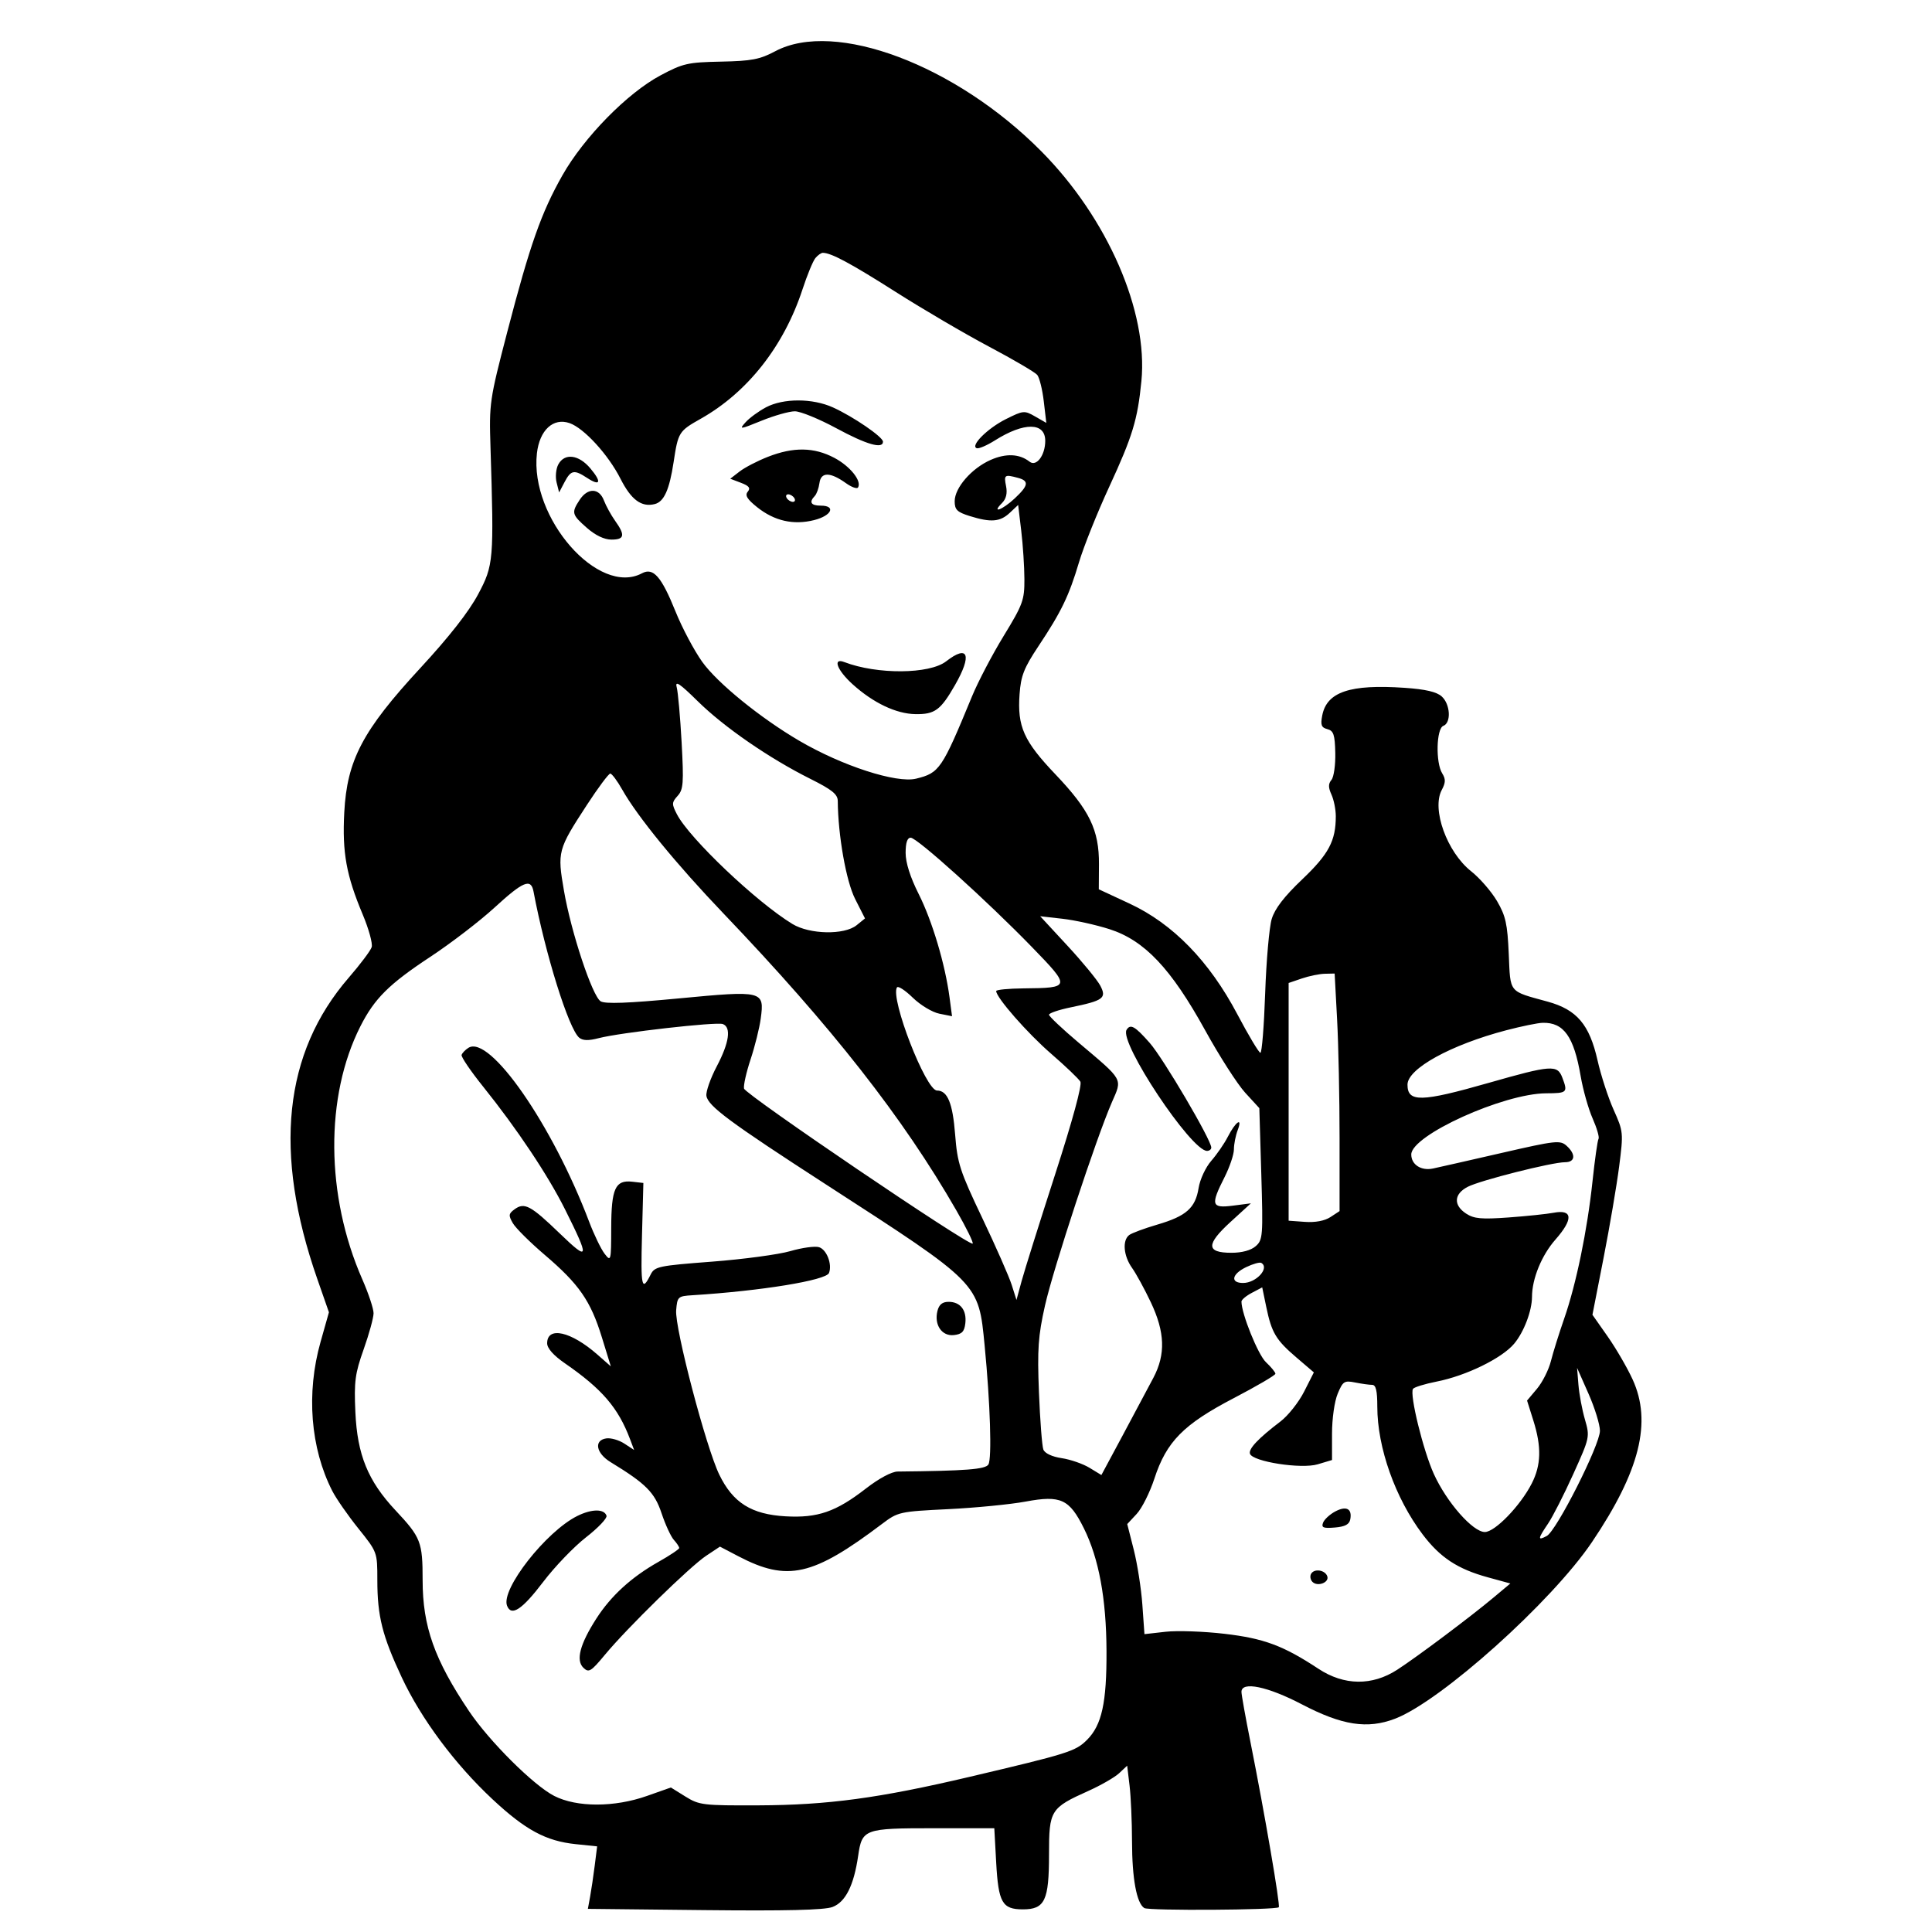 <svg xmlns="http://www.w3.org/2000/svg" width="512" height="512" viewBox="0 0 512 512" version="1.1">
	<path d="M 205.467 13.569 C 201.363 15.751, 199.195 16.167, 191.068 16.331 C 182.249 16.509, 180.991 16.796, 175 19.997 C 166.244 24.673, 154.760 36.379, 149.057 46.442 C 143.437 56.357, 140.443 64.859, 134.423 88 C 129.739 106.005, 129.621 106.821, 129.985 118.500 C 130.924 148.578, 130.825 149.757, 126.705 157.500 C 124.255 162.106, 119.030 168.775, 111.427 177 C 96.103 193.578, 91.960 201.440, 91.234 215.321 C 90.677 225.966, 91.765 231.969, 96.143 242.401 C 97.736 246.196, 98.797 250.064, 98.501 250.996 C 98.205 251.929, 95.472 255.569, 92.427 259.085 C 75.153 279.031, 72.390 305.442, 84.075 338.905 L 87.170 347.768 84.948 355.634 C 81.119 369.194, 82.265 383.759, 88.055 395.108 C 89.084 397.125, 92.193 401.600, 94.963 405.052 C 99.992 411.318, 100 411.339, 100 418.721 C 100 428.287, 101.302 433.485, 106.458 444.500 C 111.616 455.518, 120.532 467.498, 130.512 476.818 C 139.236 484.965, 144.688 487.906, 152.580 488.720 L 158.248 489.305 157.606 494.403 C 157.252 497.206, 156.700 500.932, 156.378 502.683 L 155.793 505.867 186.646 506.199 C 208.202 506.432, 218.433 506.185, 220.595 505.382 C 224.057 504.095, 226.273 499.694, 227.418 491.832 C 228.456 484.705, 229.016 484.500, 247.401 484.500 L 263.500 484.500 264 493.602 C 264.583 504.213, 265.601 506, 271.066 506 C 276.896 506, 278 503.683, 278 491.452 C 278 479.713, 278.357 479.138, 288.497 474.580 C 291.795 473.098, 295.443 470.993, 296.603 469.903 L 298.712 467.922 299.347 473.211 C 299.697 476.120, 299.989 482.775, 299.997 488 C 300.012 497.852, 301.219 504.399, 303.254 505.657 C 304.449 506.395, 338.142 506.191, 338.893 505.440 C 339.340 504.993, 335.113 480.361, 331.372 461.612 C 330.067 455.074, 329 449.112, 329 448.362 C 329 445.490, 335.922 446.919, 345.003 451.665 C 355.682 457.246, 362.363 458.279, 369.687 455.482 C 381.849 450.837, 411.215 424.500, 421.899 408.656 C 434.583 389.845, 437.828 376.857, 432.664 365.576 C 431.242 362.471, 428.264 357.343, 426.046 354.181 L 422.013 348.432 424.971 333.315 C 426.597 325, 428.454 314.099, 429.096 309.089 C 430.238 300.183, 430.206 299.850, 427.633 294.117 C 426.186 290.893, 424.266 284.993, 423.366 281.008 C 421.219 271.500, 417.879 267.569, 410.144 265.443 C 399.677 262.568, 400.297 263.329, 399.835 252.778 C 399.488 244.837, 399.012 242.696, 396.726 238.795 C 395.241 236.262, 392.156 232.707, 389.869 230.897 C 383.464 225.824, 379.350 214.452, 382.076 209.358 C 383.122 207.403, 383.149 206.468, 382.202 204.952 C 380.422 202.101, 380.635 193.077, 382.500 192.362 C 384.630 191.544, 384.361 186.636, 382.072 184.565 C 380.722 183.344, 377.765 182.658, 372.207 182.277 C 357.771 181.287, 351.612 183.358, 350.406 189.608 C 349.918 192.140, 350.170 192.811, 351.769 193.229 C 353.412 193.659, 353.753 194.683, 353.864 199.520 C 353.937 202.698, 353.482 205.919, 352.852 206.679 C 351.991 207.716, 351.991 208.685, 352.853 210.577 C 353.484 211.961, 354 214.538, 354 216.304 C 354 222.841, 352.139 226.341, 345.105 233.035 C 340.305 237.602, 337.842 240.805, 337.015 243.551 C 336.362 245.723, 335.581 254.588, 335.282 263.250 C 334.982 271.913, 334.414 279, 334.019 279 C 333.625 279, 330.872 274.399, 327.901 268.775 C 320.468 254.702, 310.823 244.802, 299.347 239.463 L 291.193 235.671 291.235 229.042 C 291.291 219.967, 288.746 214.706, 279.703 205.213 C 271.298 196.390, 269.576 192.540, 270.196 183.961 C 270.549 179.085, 271.366 177.009, 275.195 171.249 C 281.274 162.108, 283.281 157.955, 285.949 149 C 287.178 144.875, 290.782 135.875, 293.959 129 C 300.137 115.627, 301.478 111.223, 302.483 101 C 304.293 82.582, 293.524 57.837, 275.991 40.129 C 253.311 17.224, 221.280 5.161, 205.467 13.569 M 216.086 68.396 C 215.449 69.164, 213.912 72.891, 212.672 76.678 C 207.740 91.735, 198.123 103.963, 185.698 110.975 C 179.889 114.254, 179.719 114.525, 178.508 122.500 C 177.398 129.802, 175.972 132.969, 173.515 133.585 C 169.988 134.471, 167.266 132.459, 164.436 126.874 C 161.198 120.485, 154.774 113.466, 150.942 112.130 C 146.615 110.621, 142.982 113.983, 142.288 120.137 C 140.357 137.272, 158.610 158.096, 170.149 151.920 C 173.130 150.325, 175.288 152.791, 179.028 162.071 C 180.781 166.417, 183.968 172.422, 186.111 175.415 C 190.120 181.014, 201.493 190.263, 211.791 196.298 C 223.146 202.953, 237.575 207.635, 242.781 206.353 C 248.977 204.828, 249.612 203.891, 257.611 184.500 C 259.199 180.650, 262.974 173.450, 265.999 168.500 C 271.071 160.201, 271.498 159.033, 271.478 153.500 C 271.466 150.200, 271.089 144.422, 270.639 140.660 L 269.821 133.819 267.596 135.910 C 265.038 138.313, 262.595 138.508, 256.984 136.757 C 253.639 135.713, 253 135.083, 253 132.833 C 253 129.265, 257.474 124.120, 262.517 121.889 C 266.597 120.085, 270.174 120.246, 272.858 122.357 C 274.659 123.772, 277 120.647, 277 116.828 C 277 111.885, 271.396 111.833, 263.677 116.705 C 261.574 118.032, 259.404 118.968, 258.855 118.785 C 257.030 118.177, 261.711 113.499, 266.574 111.070 C 271.193 108.763, 271.478 108.738, 274.326 110.373 L 277.284 112.070 276.611 106.351 C 276.242 103.205, 275.460 100.054, 274.874 99.348 C 274.288 98.642, 268.564 95.286, 262.154 91.889 C 255.744 88.493, 244.614 81.971, 237.419 77.396 C 225.474 69.801, 220.257 67, 218.057 67 C 217.610 67, 216.723 67.628, 216.086 68.396 M 202.999 107.940 C 201.073 108.959, 198.646 110.734, 197.604 111.885 C 195.800 113.879, 196 113.860, 201.835 111.489 C 205.204 110.120, 209.170 109, 210.648 109 C 212.126 109, 217.081 111.025, 221.658 113.500 C 229.649 117.821, 234 119.071, 234 117.048 C 234 115.802, 226.141 110.420, 220.746 107.971 C 215.344 105.519, 207.602 105.505, 202.999 107.940 M 203.500 121.063 C 200.750 122.140, 197.380 123.887, 196.012 124.945 L 193.523 126.868 196.370 127.951 C 198.517 128.767, 198.957 129.346, 198.160 130.307 C 197.369 131.261, 197.998 132.296, 200.661 134.421 C 205.225 138.062, 210.289 139.207, 215.750 137.833 C 220.411 136.659, 221.625 134, 217.500 134 C 214.907 134, 214.339 133.086, 215.915 131.450 C 216.419 130.928, 216.981 129.375, 217.165 128 C 217.562 125.037, 220.016 125.055, 224.197 128.050 C 225.680 129.112, 227.115 129.623, 227.386 129.185 C 228.442 127.476, 225.292 123.543, 221.093 121.326 C 215.721 118.491, 210.275 118.409, 203.500 121.063 M 147.950 123.093 C 147.334 124.244, 147.132 126.382, 147.501 127.843 L 148.172 130.500 149.618 127.750 C 151.295 124.561, 152.154 124.400, 155.566 126.635 C 159.115 128.960, 159.530 127.783, 156.452 124.126 C 153.362 120.453, 149.607 119.997, 147.950 123.093 M 266.617 128.836 C 267 130.749, 266.643 132.214, 265.521 133.336 C 262.617 136.241, 265.653 135.127, 268.894 132.099 C 272.585 128.651, 272.775 127.441, 269.750 126.630 C 266.217 125.683, 266.015 125.826, 266.617 128.836 M 153.615 132.465 C 151.386 135.867, 151.515 136.367, 155.535 139.896 C 157.789 141.875, 160.144 143, 162.035 143 C 165.507 143, 165.737 141.844, 163.025 138.035 C 161.939 136.509, 160.600 134.077, 160.050 132.631 C 158.778 129.286, 155.749 129.208, 153.615 132.465 M 208.500 132 C 208.840 132.550, 209.568 133, 210.118 133 C 210.668 133, 210.840 132.550, 210.500 132 C 210.160 131.450, 209.432 131, 208.882 131 C 208.332 131, 208.160 131.450, 208.500 132 M 250.739 175.259 C 246.329 178.690, 232.439 178.792, 223.748 175.457 C 220.562 174.234, 221.830 177.613, 225.955 181.340 C 231.435 186.291, 237.499 189.173, 242.599 189.250 C 247.743 189.328, 249.264 188.211, 253.085 181.549 C 257.668 173.560, 256.601 170.699, 250.739 175.259 M 179.330 182.104 C 179.682 183.422, 180.270 190.014, 180.638 196.753 C 181.225 207.543, 181.099 209.233, 179.580 210.912 C 178.003 212.654, 177.987 213.074, 179.390 215.788 C 182.696 222.180, 200.499 239.092, 210 244.866 C 214.577 247.647, 223.759 247.826, 227.006 245.197 L 229.233 243.393 226.610 238.218 C 224.238 233.537, 222.088 221.385, 222.017 212.263 C 222.004 210.491, 220.490 209.271, 214.750 206.404 C 203.891 200.980, 191.900 192.714, 184.915 185.837 C 180.133 181.129, 178.839 180.264, 179.330 182.104 M 155.506 213.359 C 147.813 225.162, 147.669 225.700, 149.455 236.050 C 151.360 247.084, 156.964 263.976, 159.178 265.354 C 160.367 266.094, 166.417 265.870, 179.937 264.584 C 202.236 262.464, 202.603 262.555, 201.598 269.961 C 201.260 272.458, 200.052 277.305, 198.915 280.734 C 197.778 284.163, 196.994 287.649, 197.174 288.479 C 197.516 290.065, 256.962 330.372, 257.768 329.565 C 258.024 329.310, 256.086 325.365, 253.461 320.800 C 239.279 296.132, 220.474 272.155, 191.688 242.037 C 179.202 228.973, 168.940 216.418, 164.896 209.258 C 163.578 206.924, 162.152 205.012, 161.728 205.008 C 161.303 205.003, 158.503 208.762, 155.506 213.359 M 240 226.025 C 240 228.625, 241.224 232.481, 243.458 236.916 C 247.036 244.021, 250.468 255.509, 251.630 264.270 L 252.299 269.310 248.920 268.634 C 247.062 268.262, 243.897 266.352, 241.886 264.389 C 239.875 262.425, 237.992 261.204, 237.700 261.676 C 235.885 264.612, 245.357 289, 248.313 289 C 251.101 289, 252.472 292.327, 253.121 300.664 C 253.713 308.284, 254.377 310.327, 260.306 322.780 C 263.899 330.326, 267.410 338.300, 268.108 340.500 L 269.377 344.500 270.737 339.500 C 271.484 336.750, 275.476 324.045, 279.607 311.266 C 284.250 296.903, 286.809 287.504, 286.309 286.647 C 285.864 285.885, 282.350 282.532, 278.500 279.197 C 272.264 273.794, 264 264.359, 264 262.641 C 264 262.288, 267.262 261.968, 271.250 261.930 C 283.780 261.808, 283.815 261.638, 273.500 251.009 C 261.602 238.749, 243.037 222, 241.346 222 C 240.441 222, 240 223.319, 240 226.025 M 131.057 240.516 C 127.152 244.100, 119.487 249.979, 114.025 253.581 C 103.088 260.793, 99.243 264.614, 95.511 271.978 C 86.096 290.558, 86.289 316.874, 96.002 339.004 C 97.651 342.761, 99 346.814, 99 348.010 C 99 349.207, 97.821 353.507, 96.380 357.567 C 94.088 364.020, 93.812 366.114, 94.177 374.224 C 94.688 385.556, 97.508 392.461, 104.808 400.253 C 111.548 407.446, 112 408.610, 112 418.778 C 112 431.006, 115.141 439.859, 124.318 453.500 C 129.692 461.487, 141.440 473.173, 146.883 475.945 C 152.867 478.992, 162.817 478.990, 171.455 475.941 L 177.787 473.705 181.644 476.103 C 185.294 478.372, 186.326 478.497, 201 478.437 C 219.406 478.363, 232.969 476.530, 257 470.872 C 283.189 464.705, 285.028 464.126, 288.067 461.087 C 292 457.154, 293.293 451.252, 293.235 437.500 C 293.177 423.651, 291.213 413.023, 287.230 405 C 283.387 397.258, 281.094 396.206, 271.820 397.930 C 267.794 398.678, 258.554 399.583, 251.286 399.941 C 238.380 400.575, 237.972 400.666, 233.786 403.827 C 215.392 417.716, 208.686 419.228, 195.674 412.425 L 190.792 409.872 187.146 412.293 C 182.839 415.153, 166.251 431.369, 160.337 438.500 C 156.590 443.018, 156.037 443.353, 154.602 441.971 C 152.560 440.005, 153.688 435.719, 158.028 428.956 C 161.904 422.916, 167.328 417.961, 174.482 413.923 C 177.517 412.210, 180 410.550, 180 410.233 C 180 409.917, 179.358 408.947, 178.573 408.079 C 177.787 407.210, 176.325 404.039, 175.323 401.032 C 173.478 395.498, 171.182 393.195, 161.813 387.479 C 157.938 385.116, 157.323 381.667, 160.691 381.188 C 161.896 381.017, 164.045 381.638, 165.466 382.570 L 168.051 384.263 166.964 381.382 C 163.825 373.061, 159.551 368.088, 149.677 361.271 C 146.676 359.199, 145 357.306, 145 355.989 C 145 351.403, 151.306 352.818, 158.321 358.977 L 161.875 362.098 159.483 354.344 C 156.513 344.719, 153.455 340.311, 144.378 332.572 C 140.461 329.232, 136.649 325.442, 135.905 324.149 C 134.719 322.086, 134.777 321.637, 136.374 320.468 C 138.981 318.562, 140.654 319.459, 148.354 326.888 C 156.153 334.411, 156.316 333.663, 149.741 320.500 C 145.232 311.472, 136.982 299.104, 128.061 288 C 124.747 283.875, 122.167 280.082, 122.328 279.571 C 122.488 279.061, 123.302 278.212, 124.137 277.685 C 129.770 274.132, 146.380 298.054, 156.120 323.748 C 157.422 327.184, 159.268 331.009, 160.222 332.248 C 161.905 334.435, 161.956 334.237, 161.978 325.441 C 162.003 314.967, 163.054 312.653, 167.549 313.164 L 170.500 313.500 170.132 327.500 C 169.774 341.119, 170.079 342.484, 172.427 337.768 C 173.484 335.645, 174.526 335.426, 188.679 334.350 C 196.997 333.717, 206.351 332.458, 209.466 331.553 C 212.581 330.647, 216 330.182, 217.063 330.520 C 219.090 331.163, 220.583 335.038, 219.696 337.350 C 218.947 339.301, 201.685 342.115, 183.500 343.250 C 179.654 343.490, 179.488 343.644, 179.190 347.241 C 178.802 351.933, 187.099 383.554, 190.621 390.801 C 194.243 398.255, 199.137 401.329, 208.192 401.841 C 216.697 402.322, 221.526 400.650, 229.486 394.469 C 232.899 391.818, 236.311 389.989, 237.870 389.974 C 256.015 389.791, 261.141 389.394, 261.935 388.106 C 262.890 386.560, 262.423 371.814, 260.936 356.560 C 259.309 339.866, 259.756 340.321, 219 313.963 C 193.434 297.429, 187.598 293.105, 187.205 290.401 C 187.043 289.286, 188.280 285.769, 189.955 282.586 C 193.253 276.315, 193.835 272.258, 191.562 271.385 C 189.887 270.743, 164.306 273.647, 158.674 275.118 C 155.969 275.825, 154.452 275.790, 153.497 274.998 C 150.718 272.691, 144.519 252.858, 141.386 236.250 C 140.715 232.691, 138.658 233.540, 131.057 240.516 M 282.916 250.657 C 286.905 254.971, 290.809 259.720, 291.591 261.212 C 293.324 264.519, 292.431 265.173, 283.750 266.959 C 280.587 267.610, 278 268.490, 278 268.915 C 278 269.340, 281.488 272.633, 285.750 276.232 C 297.889 286.484, 297.455 285.711, 294.667 292.094 C 290.507 301.618, 279.135 336.181, 276.930 346 C 275.118 354.070, 274.878 357.532, 275.333 369 C 275.628 376.425, 276.154 383.241, 276.502 384.147 C 276.886 385.146, 278.791 386.042, 281.350 386.425 C 283.668 386.773, 286.986 387.922, 288.723 388.978 L 291.881 390.898 297.624 380.199 C 300.783 374.315, 304.410 367.511, 305.684 365.081 C 308.930 358.887, 308.727 353.040, 304.991 345.143 C 303.337 341.646, 301.087 337.527, 299.992 335.988 C 297.738 332.823, 297.387 328.709, 299.250 327.298 C 299.938 326.777, 303.300 325.530, 306.722 324.526 C 314.375 322.281, 316.795 320.132, 317.643 314.832 C 318.008 312.549, 319.502 309.347, 321.011 307.615 C 322.502 305.902, 324.457 303.066, 325.354 301.313 C 327.460 297.200, 329.371 295.895, 327.997 299.508 C 327.449 300.950, 327 303.241, 327 304.598 C 327 305.956, 325.875 309.287, 324.500 312 C 320.769 319.363, 321.034 320.247, 326.750 319.509 L 331.500 318.896 326.098 323.831 C 319.561 329.803, 319.630 332, 326.358 332 C 329.141 332, 331.518 331.352, 332.775 330.250 C 334.667 328.592, 334.745 327.588, 334.254 311.084 L 333.736 293.668 329.992 289.584 C 327.934 287.338, 323.156 279.890, 319.375 273.034 C 310.333 256.638, 303.291 249.200, 294 246.231 C 290.425 245.089, 284.836 243.853, 281.581 243.484 L 275.661 242.814 282.916 250.657 M 345 259.306 L 341.500 260.500 341.500 292 L 341.500 323.500 345.832 323.811 C 348.566 324.008, 351.055 323.538, 352.582 322.538 L 355 320.954 355 301.634 C 355 291.008, 354.706 276.843, 354.346 270.157 L 353.693 258 351.096 258.056 C 349.668 258.087, 346.925 258.650, 345 259.306 M 399.194 273.024 C 384.504 276.872, 373 283.206, 373 287.444 C 373 292.166, 376.603 292.089, 394.463 286.988 C 411.111 282.233, 412.714 282.116, 414.025 285.565 C 415.533 289.532, 415.348 289.713, 409.750 289.737 C 398.434 289.786, 374 300.867, 374 305.950 C 374 308.639, 376.616 310.331, 379.752 309.670 C 381.264 309.351, 389.441 307.496, 397.924 305.548 C 412.331 302.238, 413.468 302.114, 415.174 303.657 C 417.671 305.918, 417.468 308, 414.750 308.001 C 411.270 308.003, 392.283 312.803, 388.963 314.519 C 385.297 316.415, 385.118 319.376, 388.533 321.614 C 390.621 322.982, 392.599 323.162, 399.783 322.640 C 404.577 322.291, 409.957 321.729, 411.738 321.391 C 416.796 320.431, 416.975 323.086, 412.217 328.491 C 408.545 332.662, 406.009 338.857, 405.994 343.693 C 405.983 347.416, 403.835 353.042, 401.255 356.109 C 398.004 359.972, 388.532 364.597, 380.726 366.133 C 377.550 366.758, 374.728 367.632, 374.454 368.074 C 373.525 369.578, 377.154 384.384, 379.979 390.614 C 383.373 398.099, 390.316 406, 393.500 406 C 396.183 406, 402.929 399.020, 405.929 393.139 C 408.432 388.233, 408.551 383.423, 406.343 376.419 L 404.686 371.162 407.317 368.036 C 408.764 366.316, 410.424 363.017, 411.007 360.705 C 411.590 358.392, 413.166 353.350, 414.508 349.500 C 417.701 340.346, 420.649 326.064, 422.034 313.035 C 422.647 307.279, 423.363 302.222, 423.626 301.797 C 423.889 301.371, 423.186 298.948, 422.064 296.411 C 420.942 293.874, 419.511 288.807, 418.885 285.149 C 417.092 274.682, 414.406 270.922, 408.816 271.055 C 407.542 271.085, 403.212 271.971, 399.194 273.024 M 298.552 272.916 C 296.515 276.212, 315.654 305, 319.882 305 C 320.497 305, 321 304.600, 321 304.110 C 321 302.095, 308.266 280.448, 304.691 276.387 C 300.780 271.943, 299.574 271.261, 298.552 272.916 M 330.250 335.802 C 326.425 337.639, 325.963 340, 329.429 340 C 332.924 340, 336.534 336.016, 334.250 334.679 C 333.837 334.438, 332.038 334.943, 330.250 335.802 M 331.750 342.617 C 330.238 343.413, 329 344.452, 329 344.927 C 329 348.138, 333.393 359.020, 335.481 360.982 C 336.866 362.284, 338 363.667, 338 364.055 C 338 364.444, 333.033 367.353, 326.963 370.519 C 313.633 377.473, 309.131 382.035, 305.932 391.827 C 304.734 395.497, 302.623 399.713, 301.241 401.196 L 298.730 403.892 300.458 410.696 C 301.409 414.438, 302.435 421.002, 302.739 425.283 L 303.290 433.066 308.895 432.434 C 311.978 432.087, 319 432.329, 324.500 432.973 C 334.961 434.197, 340.095 436.108, 349.395 442.239 C 356.195 446.723, 363.643 446.810, 370.302 442.483 C 375.724 438.960, 389.678 428.496, 395.878 423.304 L 400.256 419.638 394.302 418.008 C 386.263 415.807, 381.640 412.762, 376.990 406.603 C 369.753 397.018, 365 383.613, 365 372.790 C 365 368.544, 364.633 367, 363.625 367 C 362.869 367, 360.844 366.719, 359.126 366.375 C 356.261 365.802, 355.878 366.048, 354.501 369.343 C 353.652 371.375, 353 375.973, 353 379.928 L 353 386.920 349.206 388.056 C 344.837 389.365, 331.952 387.355, 331.252 385.256 C 330.823 383.969, 333.456 381.185, 339.342 376.701 C 341.363 375.162, 344.179 371.606, 345.602 368.800 L 348.187 363.697 343.582 359.761 C 338.125 355.097, 336.991 353.196, 335.570 346.335 L 334.500 341.169 331.750 342.617 M 248.434 347.407 C 247.506 351.104, 249.612 354.180, 252.817 353.810 C 254.922 353.567, 255.569 352.894, 255.822 350.690 C 256.221 347.212, 254.500 345, 251.397 345 C 249.739 345, 248.859 345.715, 248.434 347.407 M 418.305 367 C 418.505 369.475, 419.276 373.599, 420.019 376.165 C 421.353 380.775, 421.317 380.944, 416.936 390.641 C 414.498 396.038, 411.490 401.946, 410.252 403.771 C 407.503 407.821, 407.447 408.366, 409.915 407.045 C 412.509 405.657, 424 382.919, 424 379.175 C 424 377.537, 422.637 373.116, 420.971 369.349 L 417.942 362.500 418.305 367 M 353.869 400.545 C 352.421 401.312, 350.963 402.655, 350.627 403.530 C 350.125 404.838, 350.679 405.065, 353.750 404.810 C 356.447 404.586, 357.581 403.985, 357.835 402.644 C 358.370 399.827, 356.795 398.994, 353.869 400.545 M 153 401.743 C 144.700 405.864, 132.702 421.176, 134.369 425.520 C 135.500 428.467, 138.354 426.588, 143.966 419.201 C 147.010 415.194, 152.115 409.881, 155.312 407.394 C 158.509 404.908, 160.949 402.339, 160.734 401.687 C 160.120 399.823, 156.820 399.847, 153 401.743 M 347.480 417.032 C 347.092 417.660, 347.245 418.645, 347.820 419.220 C 349.164 420.564, 352.297 419.392, 351.750 417.749 C 351.194 416.078, 348.364 415.602, 347.480 417.032" stroke="none" fill='#000000' fill-rule="evenodd"/>
</svg>
